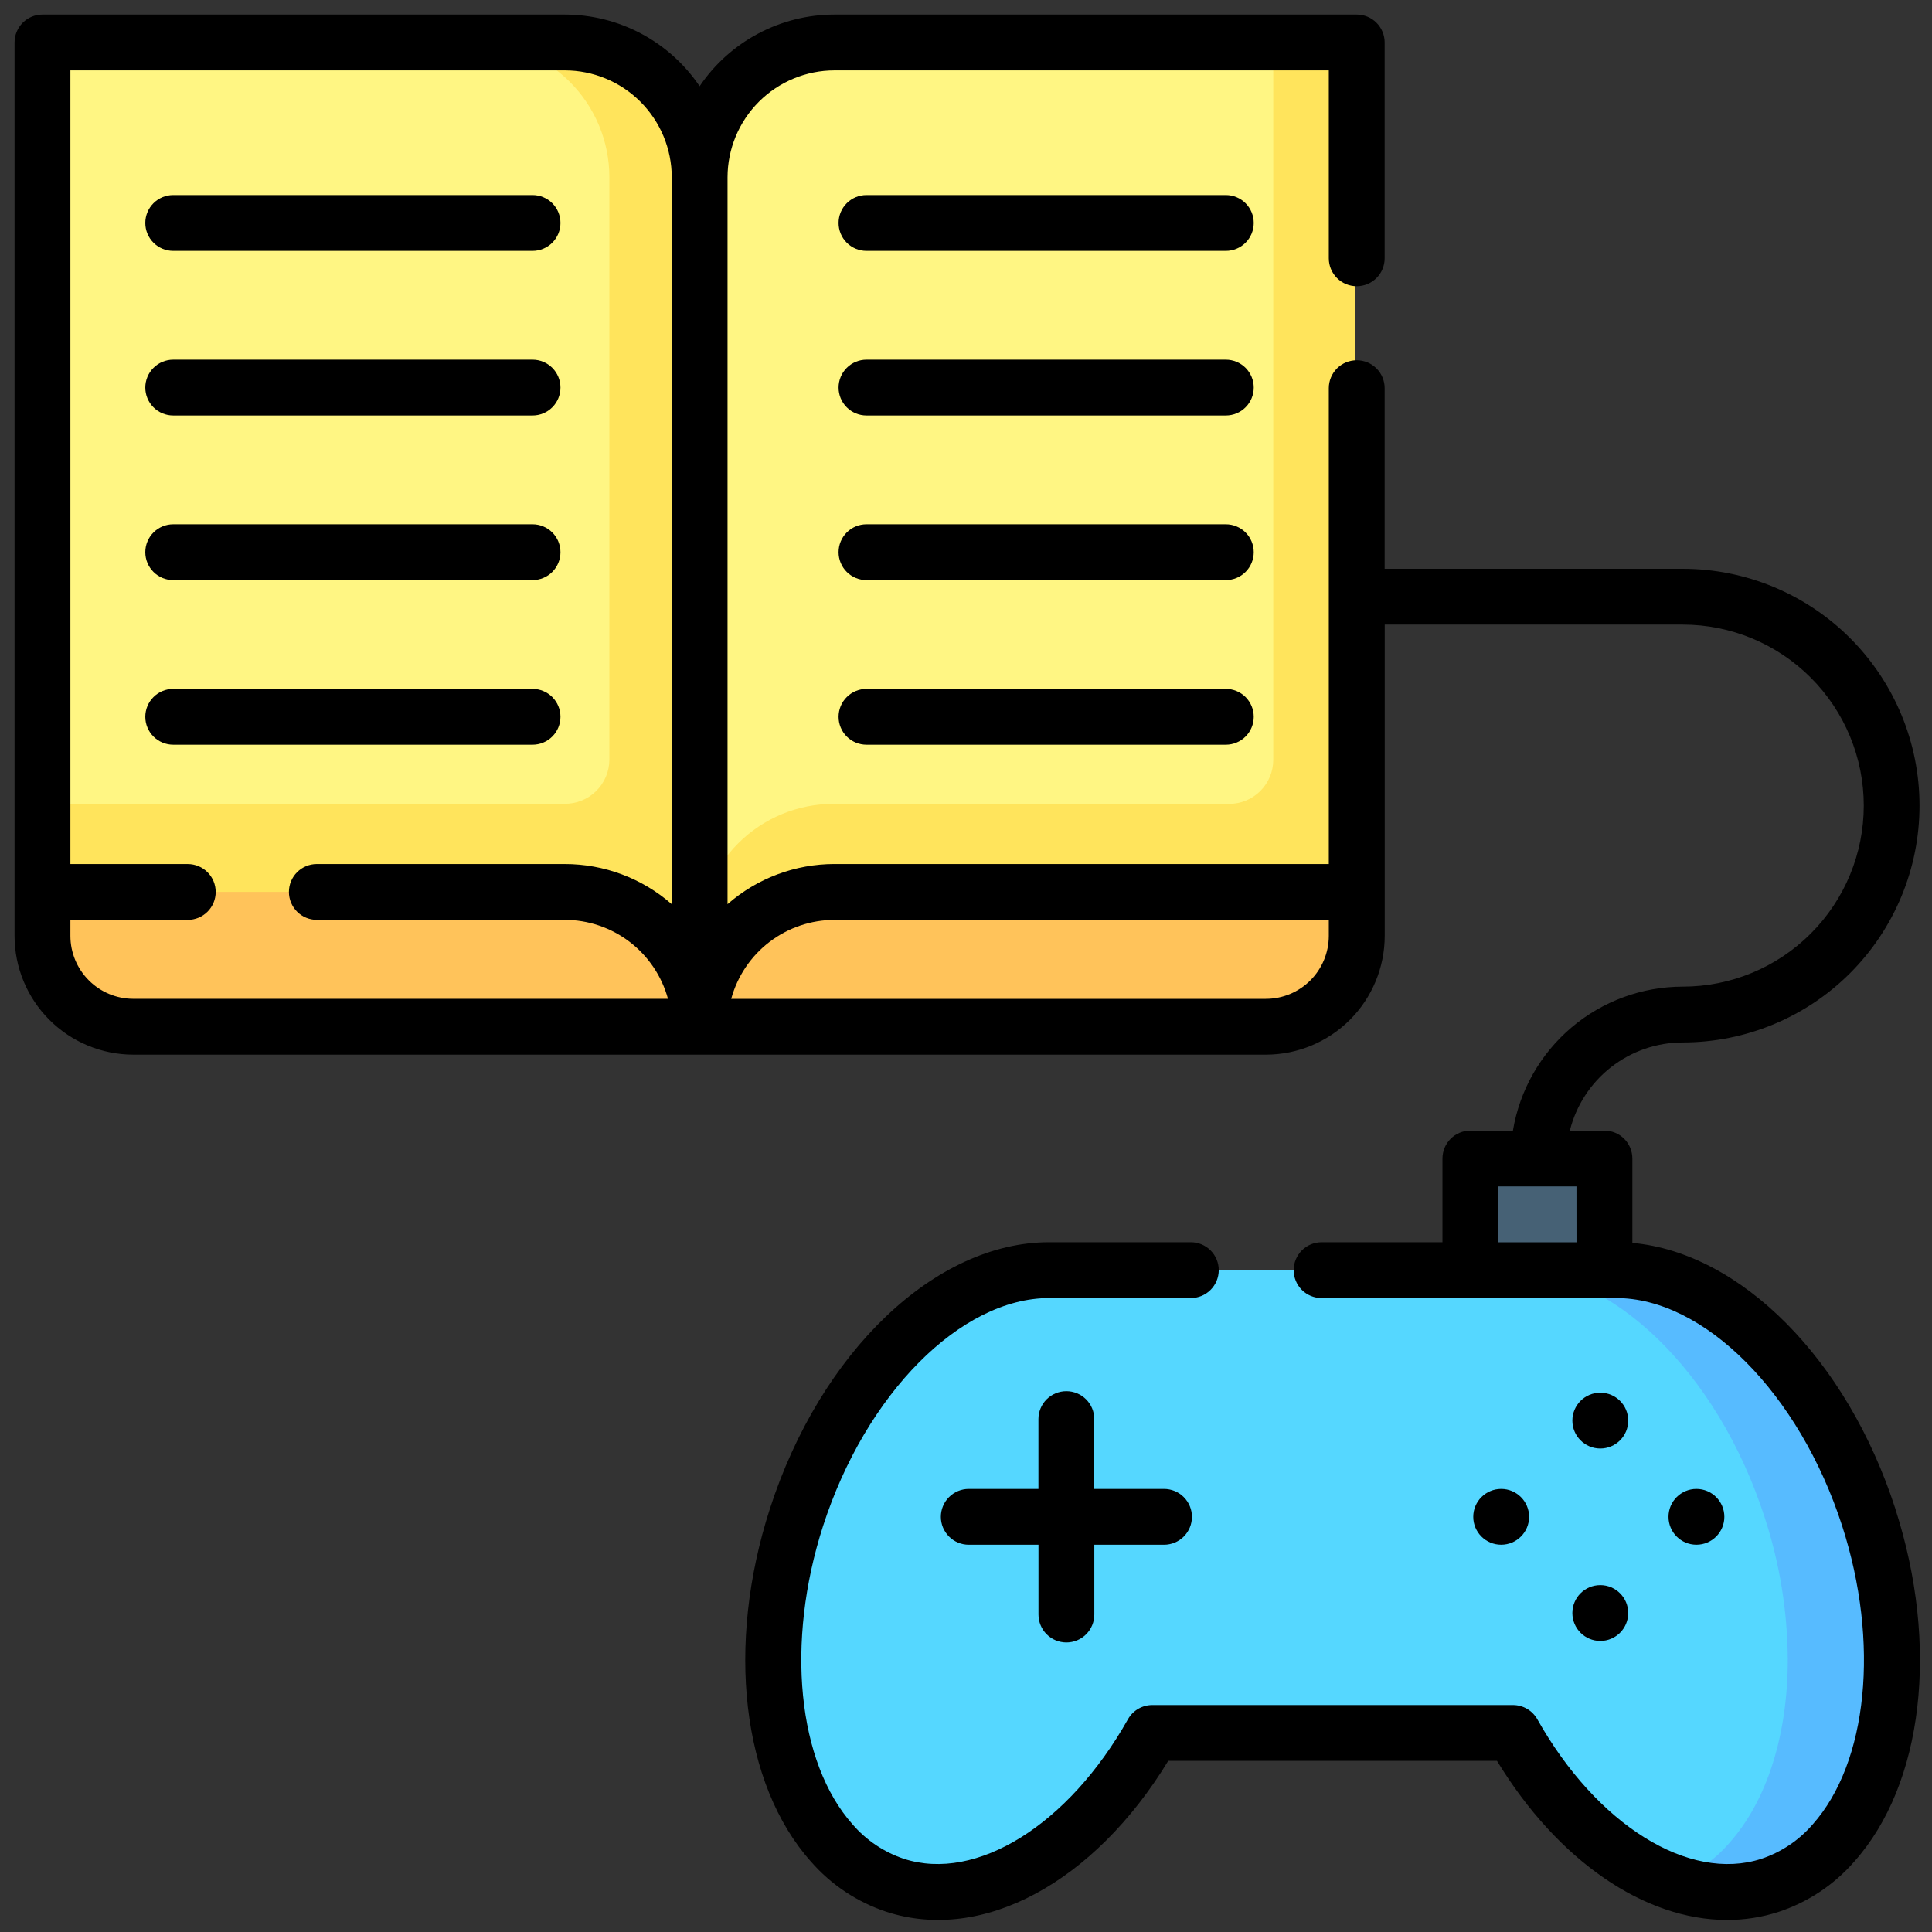 <svg width="117" height="117" viewBox="0 0 117 117" fill="none" xmlns="http://www.w3.org/2000/svg">
<rect x="0" y="0" width="117" height="117" fill="#333333" stroke="none"/>
<path d="M114.58 100.498C114.58 105.057 113.322 109.051 111.039 111.611C110.01 112.797 108.68 113.683 107.19 114.176C105.28 114.764 103.229 114.703 101.357 114.005C97.724 112.745 94.183 109.482 91.63 104.945H69.783C65.848 111.938 59.569 115.905 54.221 114.176C52.732 113.682 51.403 112.796 50.374 111.611C46.723 107.516 45.695 99.761 48.235 91.889C51.102 83.012 57.559 76.918 63.535 76.918H97.843C103.829 76.895 110.306 82.996 113.177 91.889C114.088 94.669 114.562 97.573 114.58 100.498Z" fill="#55D7FF"/>
<path d="M113.176 91.889C114.087 94.669 114.559 97.573 114.576 100.498C114.576 105.057 113.318 109.051 111.035 111.611C110.006 112.797 108.677 113.683 107.186 114.176C105.276 114.764 103.226 114.703 101.353 114.005C102.651 113.486 103.807 112.666 104.725 111.612C107.008 109.052 108.266 105.058 108.266 100.499C108.249 97.574 107.777 94.67 106.866 91.89C103.999 83.013 97.542 76.919 91.566 76.919H97.843C103.831 76.895 110.309 82.996 113.176 91.889Z" fill="#57BBFF"/>
<path d="M89.057 70.158H97.169V76.919H89.057V70.158Z" fill="#466175"/>
<path d="M42.312 10.734V62.177H8.069C6.611 62.177 5.212 61.598 4.18 60.566C3.149 59.535 2.569 58.136 2.569 56.677V2.571H34.149C36.314 2.571 38.39 3.431 39.921 4.962C41.452 6.493 42.312 8.569 42.312 10.734Z" fill="#FFF683"/>
<path d="M42.312 10.734V62.177H8.069C6.611 62.177 5.212 61.598 4.18 60.566C3.149 59.535 2.569 58.136 2.569 56.677V48.677H34.178C34.533 48.682 34.885 48.618 35.214 48.486C35.543 48.355 35.843 48.16 36.097 47.911C36.35 47.664 36.552 47.368 36.69 47.041C36.829 46.715 36.901 46.365 36.903 46.01V10.734C36.903 8.569 36.043 6.493 34.512 4.962C32.981 3.431 30.905 2.571 28.74 2.571H34.149C36.314 2.571 38.391 3.431 39.921 4.962C41.452 6.493 42.312 8.569 42.312 10.734Z" fill="#FFE45C"/>
<path d="M82.052 2.571V56.678C82.052 58.137 81.473 59.536 80.442 60.567C79.41 61.599 78.011 62.178 76.552 62.178H42.312V10.734C42.312 9.662 42.523 8.601 42.933 7.611C43.343 6.62 43.945 5.72 44.702 4.962C45.46 4.204 46.36 3.603 47.35 3.193C48.34 2.782 49.402 2.571 50.474 2.571H82.052Z" fill="#FFF683"/>
<path d="M82.052 2.571V56.678C82.052 58.137 81.473 59.536 80.442 60.567C79.41 61.599 78.011 62.178 76.552 62.178H42.312V56.845C42.312 55.773 42.523 54.712 42.933 53.721C43.343 52.731 43.944 51.831 44.702 51.073C45.46 50.315 46.36 49.714 47.35 49.303C48.34 48.893 49.402 48.682 50.474 48.682H74.439C75.147 48.682 75.826 48.401 76.326 47.901C76.826 47.4 77.108 46.722 77.108 46.014V2.571H82.052Z" fill="#FFE45C"/>
<path d="M42.312 62.178H8.069C6.611 62.178 5.212 61.599 4.18 60.567C3.149 59.536 2.569 58.137 2.569 56.678V54.014H34.149C35.221 54.014 36.283 54.225 37.273 54.636C38.264 55.046 39.164 55.647 39.922 56.405C40.68 57.163 41.281 58.063 41.691 59.054C42.101 60.044 42.312 61.106 42.312 62.178Z" fill="#FFC35A"/>
<path d="M82.052 54.015V56.679C82.052 58.138 81.473 59.537 80.442 60.568C79.41 61.6 78.011 62.179 76.552 62.179H42.312C42.312 61.107 42.523 60.046 42.933 59.056C43.343 58.065 43.944 57.165 44.702 56.407C45.46 55.649 46.36 55.048 47.35 54.638C48.34 54.227 49.402 54.016 50.474 54.016L82.052 54.015Z" fill="#FFC35A"/>
<path d="M114.781 91.369C111.855 82.305 105.409 75.859 98.854 75.269V70.158C98.854 69.936 98.81 69.716 98.725 69.511C98.64 69.306 98.516 69.12 98.359 68.963C98.201 68.806 98.015 68.681 97.81 68.597C97.605 68.512 97.385 68.468 97.163 68.468H95.068C95.449 66.944 96.329 65.591 97.567 64.624C98.805 63.657 100.331 63.131 101.902 63.13C105.706 63.13 109.354 61.619 112.044 58.929C114.733 56.239 116.244 52.592 116.244 48.788C116.244 44.984 114.733 41.336 112.044 38.646C109.354 35.956 105.706 34.445 101.902 34.445H83.853V23.507C83.853 23.059 83.675 22.628 83.358 22.311C83.04 21.994 82.61 21.816 82.162 21.816C81.713 21.816 81.283 21.994 80.966 22.311C80.649 22.628 80.471 23.059 80.471 23.507V52.324H50.541C48.157 52.322 45.853 53.186 44.059 54.756V10.733C44.062 9.016 44.747 7.37 45.962 6.157C47.177 4.944 48.824 4.263 50.541 4.262H80.471V15.641C80.471 16.09 80.649 16.52 80.966 16.837C81.283 17.154 81.713 17.332 82.162 17.332C82.61 17.332 83.04 17.154 83.358 16.837C83.675 16.52 83.853 16.09 83.853 15.641V2.571C83.853 2.349 83.809 2.129 83.724 1.924C83.639 1.719 83.514 1.533 83.358 1.376C83.201 1.219 83.014 1.094 82.809 1.009C82.604 0.925 82.384 0.881 82.162 0.881H50.541C48.927 0.881 47.339 1.277 45.914 2.034C44.489 2.791 43.271 3.885 42.368 5.222C41.466 3.886 40.249 2.791 38.826 2.034C37.402 1.278 35.814 0.882 34.202 0.881H2.572C2.35 0.881 2.13 0.925 1.925 1.009C1.72 1.094 1.533 1.219 1.376 1.376C1.219 1.533 1.095 1.719 1.01 1.924C0.925 2.129 0.881 2.349 0.881 2.571L0.881 56.681C0.884 58.587 1.643 60.414 2.991 61.761C4.339 63.109 6.166 63.867 8.072 63.869H76.657C78.564 63.869 80.394 63.112 81.744 61.764C83.094 60.417 83.854 58.589 83.857 56.681V37.825H101.906C104.813 37.825 107.601 38.98 109.657 41.036C111.713 43.092 112.868 45.88 112.868 48.787C112.868 51.694 111.713 54.483 109.657 56.538C107.601 58.594 104.813 59.749 101.906 59.749C99.437 59.751 97.049 60.628 95.166 62.224C93.283 63.821 92.027 66.033 91.621 68.468H89.045C88.823 68.468 88.603 68.512 88.398 68.597C88.193 68.681 88.006 68.806 87.849 68.963C87.692 69.12 87.568 69.306 87.483 69.511C87.398 69.716 87.354 69.936 87.354 70.158V75.229H80.034C79.585 75.229 79.156 75.407 78.838 75.724C78.522 76.041 78.343 76.471 78.343 76.92C78.343 77.368 78.522 77.798 78.838 78.115C79.156 78.432 79.585 78.61 80.034 78.61H97.844C103.2 78.584 108.973 84.392 111.561 92.41C113.839 99.467 113.119 106.732 109.77 110.49C108.941 111.45 107.867 112.169 106.664 112.57C102.277 113.991 96.698 110.514 93.099 104.118C92.952 103.857 92.738 103.639 92.479 103.487C92.22 103.336 91.925 103.256 91.625 103.256H69.781C69.481 103.256 69.186 103.336 68.927 103.487C68.668 103.639 68.454 103.857 68.307 104.118C64.707 110.518 59.129 113.991 54.741 112.569C53.538 112.168 52.465 111.449 51.636 110.489C48.287 106.731 47.567 99.466 49.845 92.409C52.428 84.409 58.18 78.609 63.539 78.609H72.116C72.564 78.609 72.994 78.431 73.311 78.114C73.628 77.797 73.806 77.367 73.806 76.919C73.806 76.47 73.628 76.04 73.311 75.723C72.994 75.406 72.564 75.228 72.116 75.228H63.53C56.642 75.228 49.694 81.858 46.624 91.369C43.95 99.655 44.924 108.041 49.109 112.736C50.337 114.146 51.922 115.199 53.699 115.783C59.509 117.662 66.267 114 70.749 106.634H90.654C94.354 112.714 99.603 116.271 104.591 116.271C105.648 116.273 106.698 116.109 107.704 115.784C109.48 115.2 111.066 114.147 112.294 112.736C116.478 108.042 117.453 99.655 114.778 91.369H114.781ZM40.681 54.757C38.887 53.187 36.583 52.323 34.199 52.325H19.187C18.738 52.325 18.308 52.503 17.991 52.82C17.674 53.137 17.496 53.567 17.496 54.016C17.496 54.464 17.674 54.894 17.991 55.211C18.308 55.528 18.738 55.706 19.187 55.706H34.194C35.617 55.707 37 56.175 38.131 57.039C39.261 57.903 40.077 59.114 40.452 60.487H8.072C7.062 60.486 6.095 60.085 5.381 59.371C4.667 58.658 4.265 57.691 4.263 56.681V55.707H11.372C11.82 55.707 12.25 55.529 12.567 55.212C12.884 54.895 13.062 54.465 13.062 54.017C13.062 53.568 12.884 53.138 12.567 52.821C12.25 52.504 11.82 52.326 11.372 52.326H4.263V4.262H34.202C35.919 4.262 37.565 4.944 38.78 6.157C39.995 7.37 40.678 9.016 40.681 10.733V54.757ZM80.471 56.681C80.469 57.692 80.066 58.66 79.351 59.374C78.636 60.088 77.666 60.489 76.656 60.489H44.281C44.656 59.117 45.471 57.905 46.602 57.041C47.733 56.178 49.116 55.709 50.539 55.708H80.471V56.681ZM95.471 75.231H90.736V71.848H95.469L95.471 75.231Z" fill="black"/>
<path d="M64.58 99.465C64.802 99.465 65.022 99.421 65.227 99.337C65.432 99.252 65.619 99.127 65.776 98.97C65.933 98.814 66.057 98.627 66.142 98.422C66.227 98.217 66.271 97.997 66.271 97.775V93.548H70.492C70.94 93.548 71.37 93.37 71.687 93.053C72.004 92.736 72.183 92.306 72.183 91.858C72.183 91.409 72.004 90.979 71.687 90.662C71.37 90.345 70.94 90.167 70.492 90.167H66.268V85.94C66.268 85.492 66.09 85.061 65.773 84.744C65.456 84.427 65.025 84.249 64.577 84.249C64.129 84.249 63.698 84.427 63.381 84.744C63.064 85.061 62.886 85.492 62.886 85.94V90.167H58.668C58.22 90.167 57.79 90.345 57.473 90.662C57.156 90.979 56.977 91.409 56.977 91.858C56.977 92.306 57.156 92.736 57.473 93.053C57.79 93.37 58.22 93.548 58.668 93.548H62.889V97.775C62.889 97.997 62.933 98.217 63.018 98.422C63.103 98.627 63.227 98.814 63.384 98.97C63.541 99.127 63.728 99.252 63.933 99.337C64.138 99.421 64.358 99.465 64.58 99.465Z" fill="black"/>
<path d="M32.25 11.811H10.489C10.041 11.811 9.611 11.989 9.294 12.306C8.977 12.623 8.799 13.053 8.799 13.502C8.799 13.95 8.977 14.38 9.294 14.697C9.611 15.014 10.041 15.192 10.489 15.192H32.25C32.699 15.192 33.129 15.014 33.446 14.697C33.763 14.38 33.941 13.95 33.941 13.502C33.941 13.053 33.763 12.623 33.446 12.306C33.129 11.989 32.699 11.811 32.25 11.811Z" fill="black"/>
<path d="M32.25 21.781H10.489C10.041 21.781 9.611 21.959 9.294 22.276C8.977 22.593 8.799 23.023 8.799 23.471C8.799 23.92 8.977 24.35 9.294 24.667C9.611 24.984 10.041 25.162 10.489 25.162H32.25C32.699 25.162 33.129 24.984 33.446 24.667C33.763 24.35 33.941 23.92 33.941 23.471C33.941 23.023 33.763 22.593 33.446 22.276C33.129 21.959 32.699 21.781 32.25 21.781Z" fill="black"/>
<path d="M32.25 31.749H10.489C10.041 31.749 9.611 31.927 9.294 32.244C8.977 32.561 8.799 32.991 8.799 33.44C8.799 33.888 8.977 34.318 9.294 34.635C9.611 34.952 10.041 35.13 10.489 35.13H32.25C32.699 35.13 33.129 34.952 33.446 34.635C33.763 34.318 33.941 33.888 33.941 33.44C33.941 32.991 33.763 32.561 33.446 32.244C33.129 31.927 32.699 31.749 32.25 31.749Z" fill="black"/>
<path d="M32.25 41.718H10.489C10.041 41.718 9.611 41.896 9.294 42.213C8.977 42.53 8.799 42.96 8.799 43.408C8.799 43.857 8.977 44.287 9.294 44.604C9.611 44.921 10.041 45.099 10.489 45.099H32.25C32.699 45.099 33.129 44.921 33.446 44.604C33.763 44.287 33.941 43.857 33.941 43.408C33.941 42.96 33.763 42.53 33.446 42.213C33.129 41.896 32.699 41.718 32.25 41.718Z" fill="black"/>
<path d="M74.235 11.811H52.474C52.025 11.811 51.595 11.989 51.278 12.306C50.961 12.623 50.783 13.053 50.783 13.502C50.783 13.95 50.961 14.38 51.278 14.697C51.595 15.014 52.025 15.192 52.474 15.192H74.235C74.683 15.192 75.113 15.014 75.43 14.697C75.747 14.38 75.925 13.95 75.925 13.502C75.925 13.053 75.747 12.623 75.43 12.306C75.113 11.989 74.683 11.811 74.235 11.811Z" fill="black"/>
<path d="M74.235 21.781H52.474C52.025 21.781 51.595 21.959 51.278 22.276C50.961 22.593 50.783 23.023 50.783 23.471C50.783 23.92 50.961 24.35 51.278 24.667C51.595 24.984 52.025 25.162 52.474 25.162H74.235C74.683 25.162 75.113 24.984 75.43 24.667C75.747 24.35 75.925 23.92 75.925 23.471C75.925 23.023 75.747 22.593 75.43 22.276C75.113 21.959 74.683 21.781 74.235 21.781Z" fill="black"/>
<path d="M74.235 31.749H52.474C52.025 31.749 51.595 31.927 51.278 32.244C50.961 32.561 50.783 32.991 50.783 33.44C50.783 33.888 50.961 34.318 51.278 34.635C51.595 34.952 52.025 35.13 52.474 35.13H74.235C74.683 35.13 75.113 34.952 75.43 34.635C75.747 34.318 75.925 33.888 75.925 33.44C75.925 32.991 75.747 32.561 75.43 32.244C75.113 31.927 74.683 31.749 74.235 31.749Z" fill="black"/>
<path d="M74.235 41.718H52.474C52.025 41.718 51.595 41.896 51.278 42.213C50.961 42.53 50.783 42.96 50.783 43.408C50.783 43.857 50.961 44.287 51.278 44.604C51.595 44.921 52.025 45.099 52.474 45.099H74.235C74.683 45.099 75.113 44.921 75.43 44.604C75.747 44.287 75.925 43.857 75.925 43.408C75.925 42.96 75.747 42.53 75.43 42.213C75.113 41.896 74.683 41.718 74.235 41.718Z" fill="black"/>
<path d="M90.91 93.547C91.844 93.547 92.601 92.79 92.601 91.857C92.601 90.924 91.844 90.167 90.91 90.167C89.976 90.167 89.219 90.924 89.219 91.857C89.219 92.79 89.976 93.547 90.91 93.547Z" fill="black"/>
<path d="M102.734 93.547C103.668 93.547 104.425 92.79 104.425 91.857C104.425 90.924 103.668 90.167 102.734 90.167C101.8 90.167 101.043 90.924 101.043 91.857C101.043 92.79 101.8 93.547 102.734 93.547Z" fill="black"/>
<path d="M96.912 87.721C97.846 87.721 98.603 86.964 98.603 86.031C98.603 85.098 97.846 84.341 96.912 84.341C95.978 84.341 95.221 85.098 95.221 86.031C95.221 86.964 95.978 87.721 96.912 87.721Z" fill="black"/>
<path d="M96.912 99.373C97.846 99.373 98.603 98.617 98.603 97.683C98.603 96.75 97.846 95.993 96.912 95.993C95.978 95.993 95.221 96.75 95.221 97.683C95.221 98.617 95.978 99.373 96.912 99.373Z" fill="black"/>
</svg>
